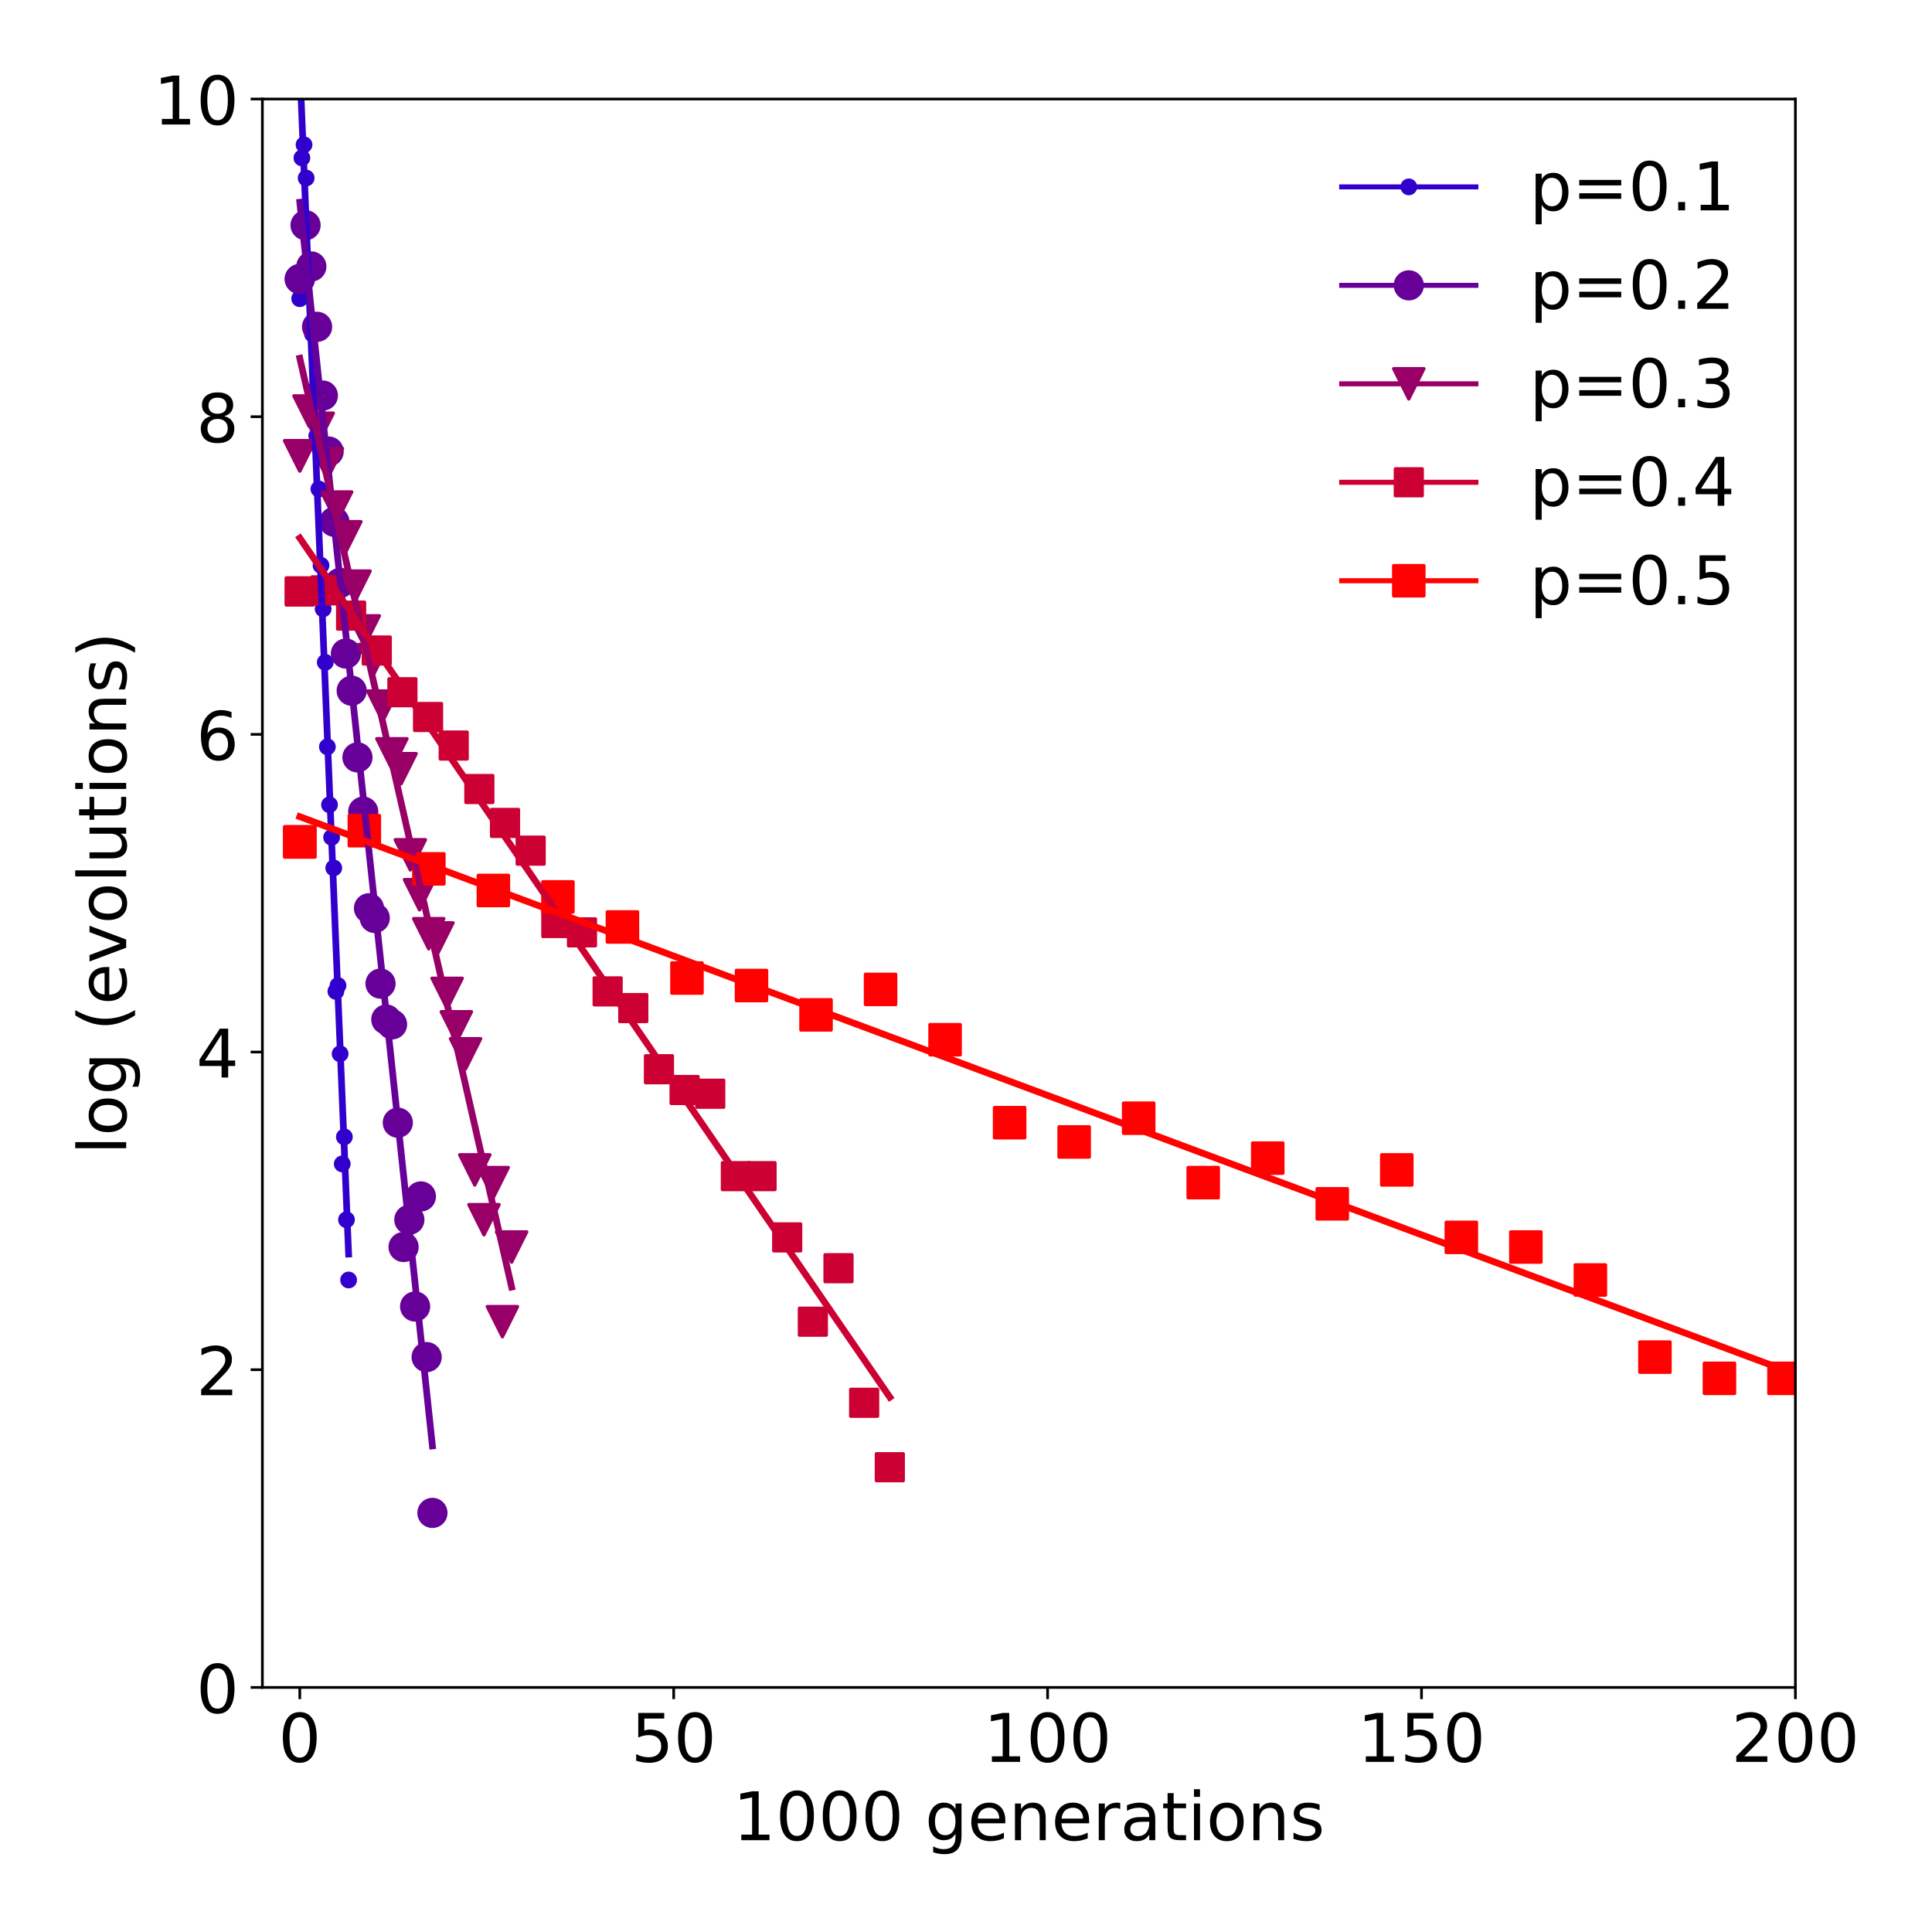 <?xml version="1.0" encoding="utf-8" standalone="no"?>
<!DOCTYPE svg PUBLIC "-//W3C//DTD SVG 1.1//EN"
  "http://www.w3.org/Graphics/SVG/1.1/DTD/svg11.dtd">
<!-- Created with matplotlib (https://matplotlib.org/) -->
<svg height="576pt" version="1.1" viewBox="0 0 576 576" width="576pt" xmlns="http://www.w3.org/2000/svg" xmlns:xlink="http://www.w3.org/1999/xlink">
 <defs>
  <style type="text/css">
*{stroke-linecap:butt;stroke-linejoin:round;}
  </style>
 </defs>
 <g id="figure_1">
  <g id="patch_1">
   <path d="M 0 576 
L 576 576 
L 576 0 
L 0 0 
z
" style="fill:#ffffff;"/>
  </g>
  <g id="axes_1">
   <g id="patch_2">
    <path d="M 78.23 503.08 
L 535.275 503.08 
L 535.275 29.52 
L 78.23 29.52 
z
" style="fill:#ffffff;"/>
   </g>
   <g id="matplotlib.axis_1">
    <g id="xtick_1">
     <g id="line2d_1">
      <defs>
       <path d="M 0 0 
L 0 3.5 
" id="m07e2d27861" style="stroke:#000000;stroke-width:0.8;"/>
      </defs>
      <g>
       <use style="stroke:#000000;stroke-width:0.8;" x="89.377" xlink:href="#m07e2d27861" y="503.08"/>
      </g>
     </g>
     <g id="text_1">
      <!-- 0 -->
      <defs>
       <path d="M 31.781 66.406 
Q 24.172 66.406 20.328 58.906 
Q 16.5 51.422 16.5 36.375 
Q 16.5 21.391 20.328 13.891 
Q 24.172 6.391 31.781 6.391 
Q 39.453 6.391 43.281 13.891 
Q 47.125 21.391 47.125 36.375 
Q 47.125 51.422 43.281 58.906 
Q 39.453 66.406 31.781 66.406 
z
M 31.781 74.219 
Q 44.047 74.219 50.516 64.516 
Q 56.984 54.828 56.984 36.375 
Q 56.984 17.969 50.516 8.266 
Q 44.047 -1.422 31.781 -1.422 
Q 19.531 -1.422 13.062 8.266 
Q 6.594 17.969 6.594 36.375 
Q 6.594 54.828 13.062 64.516 
Q 19.531 74.219 31.781 74.219 
z
" id="DejaVuSans-48"/>
      </defs>
      <g transform="translate(83.015 525.277)scale(0.2 -0.2)">
       <use xlink:href="#DejaVuSans-48"/>
      </g>
     </g>
    </g>
    <g id="xtick_2">
     <g id="line2d_2">
      <g>
       <use style="stroke:#000000;stroke-width:0.8;" x="200.852" xlink:href="#m07e2d27861" y="503.08"/>
      </g>
     </g>
     <g id="text_2">
      <!-- 50 -->
      <defs>
       <path d="M 10.797 72.906 
L 49.516 72.906 
L 49.516 64.594 
L 19.828 64.594 
L 19.828 46.734 
Q 21.969 47.469 24.109 47.828 
Q 26.266 48.188 28.422 48.188 
Q 40.625 48.188 47.75 41.5 
Q 54.891 34.812 54.891 23.391 
Q 54.891 11.625 47.562 5.094 
Q 40.234 -1.422 26.906 -1.422 
Q 22.312 -1.422 17.547 -0.641 
Q 12.797 0.141 7.719 1.703 
L 7.719 11.625 
Q 12.109 9.234 16.797 8.062 
Q 21.484 6.891 26.703 6.891 
Q 35.156 6.891 40.078 11.328 
Q 45.016 15.766 45.016 23.391 
Q 45.016 31 40.078 35.438 
Q 35.156 39.891 26.703 39.891 
Q 22.75 39.891 18.812 39.016 
Q 14.891 38.141 10.797 36.281 
z
" id="DejaVuSans-53"/>
      </defs>
      <g transform="translate(188.127 525.277)scale(0.2 -0.2)">
       <use xlink:href="#DejaVuSans-53"/>
       <use x="63.623" xlink:href="#DejaVuSans-48"/>
      </g>
     </g>
    </g>
    <g id="xtick_3">
     <g id="line2d_3">
      <g>
       <use style="stroke:#000000;stroke-width:0.8;" x="312.326" xlink:href="#m07e2d27861" y="503.08"/>
      </g>
     </g>
     <g id="text_3">
      <!-- 100 -->
      <defs>
       <path d="M 12.406 8.297 
L 28.516 8.297 
L 28.516 63.922 
L 10.984 60.406 
L 10.984 69.391 
L 28.422 72.906 
L 38.281 72.906 
L 38.281 8.297 
L 54.391 8.297 
L 54.391 0 
L 12.406 0 
z
" id="DejaVuSans-49"/>
      </defs>
      <g transform="translate(293.239 525.277)scale(0.2 -0.2)">
       <use xlink:href="#DejaVuSans-49"/>
       <use x="63.623" xlink:href="#DejaVuSans-48"/>
       <use x="127.246" xlink:href="#DejaVuSans-48"/>
      </g>
     </g>
    </g>
    <g id="xtick_4">
     <g id="line2d_4">
      <g>
       <use style="stroke:#000000;stroke-width:0.8;" x="423.801" xlink:href="#m07e2d27861" y="503.08"/>
      </g>
     </g>
     <g id="text_4">
      <!-- 150 -->
      <g transform="translate(404.713 525.277)scale(0.2 -0.2)">
       <use xlink:href="#DejaVuSans-49"/>
       <use x="63.623" xlink:href="#DejaVuSans-53"/>
       <use x="127.246" xlink:href="#DejaVuSans-48"/>
      </g>
     </g>
    </g>
    <g id="xtick_5">
     <g id="line2d_5">
      <g>
       <use style="stroke:#000000;stroke-width:0.8;" x="535.275" xlink:href="#m07e2d27861" y="503.08"/>
      </g>
     </g>
     <g id="text_5">
      <!-- 200 -->
      <defs>
       <path d="M 19.188 8.297 
L 53.609 8.297 
L 53.609 0 
L 7.328 0 
L 7.328 8.297 
Q 12.938 14.109 22.625 23.891 
Q 32.328 33.688 34.812 36.531 
Q 39.547 41.844 41.422 45.531 
Q 43.312 49.219 43.312 52.781 
Q 43.312 58.594 39.234 62.25 
Q 35.156 65.922 28.609 65.922 
Q 23.969 65.922 18.812 64.312 
Q 13.672 62.703 7.812 59.422 
L 7.812 69.391 
Q 13.766 71.781 18.938 73 
Q 24.125 74.219 28.422 74.219 
Q 39.75 74.219 46.484 68.547 
Q 53.219 62.891 53.219 53.422 
Q 53.219 48.922 51.531 44.891 
Q 49.859 40.875 45.406 35.406 
Q 44.188 33.984 37.641 27.219 
Q 31.109 20.453 19.188 8.297 
z
" id="DejaVuSans-50"/>
      </defs>
      <g transform="translate(516.188 525.277)scale(0.2 -0.2)">
       <use xlink:href="#DejaVuSans-50"/>
       <use x="63.623" xlink:href="#DejaVuSans-48"/>
       <use x="127.246" xlink:href="#DejaVuSans-48"/>
      </g>
     </g>
    </g>
    <g id="text_6">
     <!-- 1000 generations -->
     <defs>
      <path id="DejaVuSans-32"/>
      <path d="M 45.406 27.984 
Q 45.406 37.75 41.375 43.109 
Q 37.359 48.484 30.078 48.484 
Q 22.859 48.484 18.828 43.109 
Q 14.797 37.75 14.797 27.984 
Q 14.797 18.266 18.828 12.891 
Q 22.859 7.516 30.078 7.516 
Q 37.359 7.516 41.375 12.891 
Q 45.406 18.266 45.406 27.984 
z
M 54.391 6.781 
Q 54.391 -7.172 48.188 -13.984 
Q 42 -20.797 29.203 -20.797 
Q 24.469 -20.797 20.266 -20.094 
Q 16.062 -19.391 12.109 -17.922 
L 12.109 -9.188 
Q 16.062 -11.328 19.922 -12.344 
Q 23.781 -13.375 27.781 -13.375 
Q 36.625 -13.375 41.016 -8.766 
Q 45.406 -4.156 45.406 5.172 
L 45.406 9.625 
Q 42.625 4.781 38.281 2.391 
Q 33.938 0 27.875 0 
Q 17.828 0 11.672 7.656 
Q 5.516 15.328 5.516 27.984 
Q 5.516 40.672 11.672 48.328 
Q 17.828 56 27.875 56 
Q 33.938 56 38.281 53.609 
Q 42.625 51.219 45.406 46.391 
L 45.406 54.688 
L 54.391 54.688 
z
" id="DejaVuSans-103"/>
      <path d="M 56.203 29.594 
L 56.203 25.203 
L 14.891 25.203 
Q 15.484 15.922 20.484 11.062 
Q 25.484 6.203 34.422 6.203 
Q 39.594 6.203 44.453 7.469 
Q 49.312 8.734 54.109 11.281 
L 54.109 2.781 
Q 49.266 0.734 44.188 -0.344 
Q 39.109 -1.422 33.891 -1.422 
Q 20.797 -1.422 13.156 6.188 
Q 5.516 13.812 5.516 26.812 
Q 5.516 40.234 12.766 48.109 
Q 20.016 56 32.328 56 
Q 43.359 56 49.781 48.891 
Q 56.203 41.797 56.203 29.594 
z
M 47.219 32.234 
Q 47.125 39.594 43.094 43.984 
Q 39.062 48.391 32.422 48.391 
Q 24.906 48.391 20.391 44.141 
Q 15.875 39.891 15.188 32.172 
z
" id="DejaVuSans-101"/>
      <path d="M 54.891 33.016 
L 54.891 0 
L 45.906 0 
L 45.906 32.719 
Q 45.906 40.484 42.875 44.328 
Q 39.844 48.188 33.797 48.188 
Q 26.516 48.188 22.312 43.547 
Q 18.109 38.922 18.109 30.906 
L 18.109 0 
L 9.078 0 
L 9.078 54.688 
L 18.109 54.688 
L 18.109 46.188 
Q 21.344 51.125 25.703 53.562 
Q 30.078 56 35.797 56 
Q 45.219 56 50.047 50.172 
Q 54.891 44.344 54.891 33.016 
z
" id="DejaVuSans-110"/>
      <path d="M 41.109 46.297 
Q 39.594 47.172 37.812 47.578 
Q 36.031 48 33.891 48 
Q 26.266 48 22.188 43.047 
Q 18.109 38.094 18.109 28.812 
L 18.109 0 
L 9.078 0 
L 9.078 54.688 
L 18.109 54.688 
L 18.109 46.188 
Q 20.953 51.172 25.484 53.578 
Q 30.031 56 36.531 56 
Q 37.453 56 38.578 55.875 
Q 39.703 55.766 41.062 55.516 
z
" id="DejaVuSans-114"/>
      <path d="M 34.281 27.484 
Q 23.391 27.484 19.188 25 
Q 14.984 22.516 14.984 16.5 
Q 14.984 11.719 18.141 8.906 
Q 21.297 6.109 26.703 6.109 
Q 34.188 6.109 38.703 11.406 
Q 43.219 16.703 43.219 25.484 
L 43.219 27.484 
z
M 52.203 31.203 
L 52.203 0 
L 43.219 0 
L 43.219 8.297 
Q 40.141 3.328 35.547 0.953 
Q 30.953 -1.422 24.312 -1.422 
Q 15.922 -1.422 10.953 3.297 
Q 6 8.016 6 15.922 
Q 6 25.141 12.172 29.828 
Q 18.359 34.516 30.609 34.516 
L 43.219 34.516 
L 43.219 35.406 
Q 43.219 41.609 39.141 45 
Q 35.062 48.391 27.688 48.391 
Q 23 48.391 18.547 47.266 
Q 14.109 46.141 10.016 43.891 
L 10.016 52.203 
Q 14.938 54.109 19.578 55.047 
Q 24.219 56 28.609 56 
Q 40.484 56 46.344 49.844 
Q 52.203 43.703 52.203 31.203 
z
" id="DejaVuSans-97"/>
      <path d="M 18.312 70.219 
L 18.312 54.688 
L 36.812 54.688 
L 36.812 47.703 
L 18.312 47.703 
L 18.312 18.016 
Q 18.312 11.328 20.141 9.422 
Q 21.969 7.516 27.594 7.516 
L 36.812 7.516 
L 36.812 0 
L 27.594 0 
Q 17.188 0 13.234 3.875 
Q 9.281 7.766 9.281 18.016 
L 9.281 47.703 
L 2.688 47.703 
L 2.688 54.688 
L 9.281 54.688 
L 9.281 70.219 
z
" id="DejaVuSans-116"/>
      <path d="M 9.422 54.688 
L 18.406 54.688 
L 18.406 0 
L 9.422 0 
z
M 9.422 75.984 
L 18.406 75.984 
L 18.406 64.594 
L 9.422 64.594 
z
" id="DejaVuSans-105"/>
      <path d="M 30.609 48.391 
Q 23.391 48.391 19.188 42.75 
Q 14.984 37.109 14.984 27.297 
Q 14.984 17.484 19.156 11.844 
Q 23.344 6.203 30.609 6.203 
Q 37.797 6.203 41.984 11.859 
Q 46.188 17.531 46.188 27.297 
Q 46.188 37.016 41.984 42.703 
Q 37.797 48.391 30.609 48.391 
z
M 30.609 56 
Q 42.328 56 49.016 48.375 
Q 55.719 40.766 55.719 27.297 
Q 55.719 13.875 49.016 6.219 
Q 42.328 -1.422 30.609 -1.422 
Q 18.844 -1.422 12.172 6.219 
Q 5.516 13.875 5.516 27.297 
Q 5.516 40.766 12.172 48.375 
Q 18.844 56 30.609 56 
z
" id="DejaVuSans-111"/>
      <path d="M 44.281 53.078 
L 44.281 44.578 
Q 40.484 46.531 36.375 47.5 
Q 32.281 48.484 27.875 48.484 
Q 21.188 48.484 17.844 46.438 
Q 14.5 44.391 14.5 40.281 
Q 14.5 37.156 16.891 35.375 
Q 19.281 33.594 26.516 31.984 
L 29.594 31.297 
Q 39.156 29.25 43.188 25.516 
Q 47.219 21.781 47.219 15.094 
Q 47.219 7.469 41.188 3.016 
Q 35.156 -1.422 24.609 -1.422 
Q 20.219 -1.422 15.453 -0.562 
Q 10.688 0.297 5.422 2 
L 5.422 11.281 
Q 10.406 8.688 15.234 7.391 
Q 20.062 6.109 24.812 6.109 
Q 31.156 6.109 34.562 8.281 
Q 37.984 10.453 37.984 14.406 
Q 37.984 18.062 35.516 20.016 
Q 33.062 21.969 24.703 23.781 
L 21.578 24.516 
Q 13.234 26.266 9.516 29.906 
Q 5.812 33.547 5.812 39.891 
Q 5.812 47.609 11.281 51.797 
Q 16.75 56 26.812 56 
Q 31.781 56 36.172 55.266 
Q 40.578 54.547 44.281 53.078 
z
" id="DejaVuSans-115"/>
     </defs>
     <g transform="translate(218.529 548.633)scale(0.2 -0.2)">
      <use xlink:href="#DejaVuSans-49"/>
      <use x="63.623" xlink:href="#DejaVuSans-48"/>
      <use x="127.246" xlink:href="#DejaVuSans-48"/>
      <use x="190.869" xlink:href="#DejaVuSans-48"/>
      <use x="254.492" xlink:href="#DejaVuSans-32"/>
      <use x="286.279" xlink:href="#DejaVuSans-103"/>
      <use x="349.756" xlink:href="#DejaVuSans-101"/>
      <use x="411.279" xlink:href="#DejaVuSans-110"/>
      <use x="474.658" xlink:href="#DejaVuSans-101"/>
      <use x="536.182" xlink:href="#DejaVuSans-114"/>
      <use x="577.295" xlink:href="#DejaVuSans-97"/>
      <use x="638.574" xlink:href="#DejaVuSans-116"/>
      <use x="677.783" xlink:href="#DejaVuSans-105"/>
      <use x="705.566" xlink:href="#DejaVuSans-111"/>
      <use x="766.748" xlink:href="#DejaVuSans-110"/>
      <use x="830.127" xlink:href="#DejaVuSans-115"/>
     </g>
    </g>
   </g>
   <g id="matplotlib.axis_2">
    <g id="ytick_1">
     <g id="line2d_6">
      <defs>
       <path d="M 0 0 
L -3.5 0 
" id="mdaaa32ea4e" style="stroke:#000000;stroke-width:0.8;"/>
      </defs>
      <g>
       <use style="stroke:#000000;stroke-width:0.8;" x="78.23" xlink:href="#mdaaa32ea4e" y="503.08"/>
      </g>
     </g>
     <g id="text_7">
      <!-- 0 -->
      <g transform="translate(58.505 510.678)scale(0.2 -0.2)">
       <use xlink:href="#DejaVuSans-48"/>
      </g>
     </g>
    </g>
    <g id="ytick_2">
     <g id="line2d_7">
      <g>
       <use style="stroke:#000000;stroke-width:0.8;" x="78.23" xlink:href="#mdaaa32ea4e" y="408.368"/>
      </g>
     </g>
     <g id="text_8">
      <!-- 2 -->
      <g transform="translate(58.505 415.966)scale(0.2 -0.2)">
       <use xlink:href="#DejaVuSans-50"/>
      </g>
     </g>
    </g>
    <g id="ytick_3">
     <g id="line2d_8">
      <g>
       <use style="stroke:#000000;stroke-width:0.8;" x="78.23" xlink:href="#mdaaa32ea4e" y="313.656"/>
      </g>
     </g>
     <g id="text_9">
      <!-- 4 -->
      <defs>
       <path d="M 37.797 64.312 
L 12.891 25.391 
L 37.797 25.391 
z
M 35.203 72.906 
L 47.609 72.906 
L 47.609 25.391 
L 58.016 25.391 
L 58.016 17.188 
L 47.609 17.188 
L 47.609 0 
L 37.797 0 
L 37.797 17.188 
L 4.891 17.188 
L 4.891 26.703 
z
" id="DejaVuSans-52"/>
      </defs>
      <g transform="translate(58.505 321.254)scale(0.2 -0.2)">
       <use xlink:href="#DejaVuSans-52"/>
      </g>
     </g>
    </g>
    <g id="ytick_4">
     <g id="line2d_9">
      <g>
       <use style="stroke:#000000;stroke-width:0.8;" x="78.23" xlink:href="#mdaaa32ea4e" y="218.944"/>
      </g>
     </g>
     <g id="text_10">
      <!-- 6 -->
      <defs>
       <path d="M 33.016 40.375 
Q 26.375 40.375 22.484 35.828 
Q 18.609 31.297 18.609 23.391 
Q 18.609 15.531 22.484 10.953 
Q 26.375 6.391 33.016 6.391 
Q 39.656 6.391 43.531 10.953 
Q 47.406 15.531 47.406 23.391 
Q 47.406 31.297 43.531 35.828 
Q 39.656 40.375 33.016 40.375 
z
M 52.594 71.297 
L 52.594 62.312 
Q 48.875 64.062 45.094 64.984 
Q 41.312 65.922 37.594 65.922 
Q 27.828 65.922 22.672 59.328 
Q 17.531 52.734 16.797 39.406 
Q 19.672 43.656 24.016 45.922 
Q 28.375 48.188 33.594 48.188 
Q 44.578 48.188 50.953 41.516 
Q 57.328 34.859 57.328 23.391 
Q 57.328 12.156 50.688 5.359 
Q 44.047 -1.422 33.016 -1.422 
Q 20.359 -1.422 13.672 8.266 
Q 6.984 17.969 6.984 36.375 
Q 6.984 53.656 15.188 63.938 
Q 23.391 74.219 37.203 74.219 
Q 40.922 74.219 44.703 73.484 
Q 48.484 72.75 52.594 71.297 
z
" id="DejaVuSans-54"/>
      </defs>
      <g transform="translate(58.505 226.542)scale(0.2 -0.2)">
       <use xlink:href="#DejaVuSans-54"/>
      </g>
     </g>
    </g>
    <g id="ytick_5">
     <g id="line2d_10">
      <g>
       <use style="stroke:#000000;stroke-width:0.8;" x="78.23" xlink:href="#mdaaa32ea4e" y="124.232"/>
      </g>
     </g>
     <g id="text_11">
      <!-- 8 -->
      <defs>
       <path d="M 31.781 34.625 
Q 24.75 34.625 20.719 30.859 
Q 16.703 27.094 16.703 20.516 
Q 16.703 13.922 20.719 10.156 
Q 24.75 6.391 31.781 6.391 
Q 38.812 6.391 42.859 10.172 
Q 46.922 13.969 46.922 20.516 
Q 46.922 27.094 42.891 30.859 
Q 38.875 34.625 31.781 34.625 
z
M 21.922 38.812 
Q 15.578 40.375 12.031 44.719 
Q 8.5 49.078 8.5 55.328 
Q 8.5 64.062 14.719 69.141 
Q 20.953 74.219 31.781 74.219 
Q 42.672 74.219 48.875 69.141 
Q 55.078 64.062 55.078 55.328 
Q 55.078 49.078 51.531 44.719 
Q 48 40.375 41.703 38.812 
Q 48.828 37.156 52.797 32.312 
Q 56.781 27.484 56.781 20.516 
Q 56.781 9.906 50.312 4.234 
Q 43.844 -1.422 31.781 -1.422 
Q 19.734 -1.422 13.25 4.234 
Q 6.781 9.906 6.781 20.516 
Q 6.781 27.484 10.781 32.312 
Q 14.797 37.156 21.922 38.812 
z
M 18.312 54.391 
Q 18.312 48.734 21.844 45.562 
Q 25.391 42.391 31.781 42.391 
Q 38.141 42.391 41.719 45.562 
Q 45.312 48.734 45.312 54.391 
Q 45.312 60.062 41.719 63.234 
Q 38.141 66.406 31.781 66.406 
Q 25.391 66.406 21.844 63.234 
Q 18.312 60.062 18.312 54.391 
z
" id="DejaVuSans-56"/>
      </defs>
      <g transform="translate(58.505 131.83)scale(0.2 -0.2)">
       <use xlink:href="#DejaVuSans-56"/>
      </g>
     </g>
    </g>
    <g id="ytick_6">
     <g id="line2d_11">
      <g>
       <use style="stroke:#000000;stroke-width:0.8;" x="78.23" xlink:href="#mdaaa32ea4e" y="29.52"/>
      </g>
     </g>
     <g id="text_12">
      <!-- 10 -->
      <g transform="translate(45.78 37.118)scale(0.2 -0.2)">
       <use xlink:href="#DejaVuSans-49"/>
       <use x="63.623" xlink:href="#DejaVuSans-48"/>
      </g>
     </g>
    </g>
    <g id="text_13">
     <!-- log (evolutions) -->
     <defs>
      <path d="M 9.422 75.984 
L 18.406 75.984 
L 18.406 0 
L 9.422 0 
z
" id="DejaVuSans-108"/>
      <path d="M 31 75.875 
Q 24.469 64.656 21.281 53.656 
Q 18.109 42.672 18.109 31.391 
Q 18.109 20.125 21.312 9.062 
Q 24.516 -2 31 -13.188 
L 23.188 -13.188 
Q 15.875 -1.703 12.234 9.375 
Q 8.594 20.453 8.594 31.391 
Q 8.594 42.281 12.203 53.312 
Q 15.828 64.359 23.188 75.875 
z
" id="DejaVuSans-40"/>
      <path d="M 2.984 54.688 
L 12.5 54.688 
L 29.594 8.797 
L 46.688 54.688 
L 56.203 54.688 
L 35.688 0 
L 23.484 0 
z
" id="DejaVuSans-118"/>
      <path d="M 8.5 21.578 
L 8.5 54.688 
L 17.484 54.688 
L 17.484 21.922 
Q 17.484 14.156 20.5 10.266 
Q 23.531 6.391 29.594 6.391 
Q 36.859 6.391 41.078 11.031 
Q 45.312 15.672 45.312 23.688 
L 45.312 54.688 
L 54.297 54.688 
L 54.297 0 
L 45.312 0 
L 45.312 8.406 
Q 42.047 3.422 37.719 1 
Q 33.406 -1.422 27.688 -1.422 
Q 18.266 -1.422 13.375 4.438 
Q 8.5 10.297 8.5 21.578 
z
M 31.109 56 
z
" id="DejaVuSans-117"/>
      <path d="M 8.016 75.875 
L 15.828 75.875 
Q 23.141 64.359 26.781 53.312 
Q 30.422 42.281 30.422 31.391 
Q 30.422 20.453 26.781 9.375 
Q 23.141 -1.703 15.828 -13.188 
L 8.016 -13.188 
Q 14.5 -2 17.703 9.062 
Q 20.906 20.125 20.906 31.391 
Q 20.906 42.672 17.703 53.656 
Q 14.5 64.656 8.016 75.875 
z
" id="DejaVuSans-41"/>
     </defs>
     <g transform="translate(37.621 344.197)rotate(-90)scale(0.2 -0.2)">
      <use xlink:href="#DejaVuSans-108"/>
      <use x="27.783" xlink:href="#DejaVuSans-111"/>
      <use x="88.965" xlink:href="#DejaVuSans-103"/>
      <use x="152.441" xlink:href="#DejaVuSans-32"/>
      <use x="184.229" xlink:href="#DejaVuSans-40"/>
      <use x="223.242" xlink:href="#DejaVuSans-101"/>
      <use x="284.766" xlink:href="#DejaVuSans-118"/>
      <use x="343.945" xlink:href="#DejaVuSans-111"/>
      <use x="405.127" xlink:href="#DejaVuSans-108"/>
      <use x="432.91" xlink:href="#DejaVuSans-117"/>
      <use x="496.289" xlink:href="#DejaVuSans-116"/>
      <use x="535.498" xlink:href="#DejaVuSans-105"/>
      <use x="563.281" xlink:href="#DejaVuSans-111"/>
      <use x="624.463" xlink:href="#DejaVuSans-110"/>
      <use x="687.842" xlink:href="#DejaVuSans-115"/>
      <use x="739.941" xlink:href="#DejaVuSans-41"/>
     </g>
    </g>
   </g>
   <g id="line2d_12">
    <path clip-path="url(#p195232ffa7)" d="M 89.38 89.014 
" style="fill:none;stroke:#3200cd;stroke-linecap:square;stroke-width:1.5;"/>
    <defs>
     <path d="M 0 2 
C 0.53 2 1.039 1.789 1.414 1.414 
C 1.789 1.039 2 0.53 2 0 
C 2 -0.53 1.789 -1.039 1.414 -1.414 
C 1.039 -1.789 0.53 -2 0 -2 
C -0.53 -2 -1.039 -1.789 -1.414 -1.414 
C -1.789 -1.039 -2 -0.53 -2 0 
C -2 0.53 -1.789 1.039 -1.414 1.414 
C -1.039 1.789 -0.53 2 0 2 
z
" id="m63562e88ba" style="stroke:#3200cd;"/>
    </defs>
    <g clip-path="url(#p195232ffa7)">
     <use style="fill:#3200cd;stroke:#3200cd;" x="89.38" xlink:href="#m63562e88ba" y="89.014"/>
    </g>
   </g>
   <g id="line2d_13">
    <path clip-path="url(#p195232ffa7)" d="M 89.38 83.194 
" style="fill:none;stroke:#660099;stroke-linecap:square;stroke-width:1.5;"/>
    <defs>
     <path d="M 0 4 
C 1.061 4 2.078 3.579 2.828 2.828 
C 3.579 2.078 4 1.061 4 0 
C 4 -1.061 3.579 -2.078 2.828 -2.828 
C 2.078 -3.579 1.061 -4 0 -4 
C -1.061 -4 -2.078 -3.579 -2.828 -2.828 
C -3.579 -2.078 -4 -1.061 -4 0 
C -4 1.061 -3.579 2.078 -2.828 2.828 
C -2.078 3.579 -1.061 4 0 4 
z
" id="m1d07c1e877" style="stroke:#660099;"/>
    </defs>
    <g clip-path="url(#p195232ffa7)">
     <use style="fill:#660099;stroke:#660099;" x="89.38" xlink:href="#m1d07c1e877" y="83.194"/>
    </g>
   </g>
   <g id="line2d_14">
    <path clip-path="url(#p195232ffa7)" d="M 89.38 135.899 
" style="fill:none;stroke:#980067;stroke-linecap:square;stroke-width:1.5;"/>
    <defs>
     <path d="M -0 4.5 
L 4.5 -4.5 
L -4.5 -4.5 
z
" id="m4874c91ceb" style="stroke:#980067;stroke-linejoin:miter;"/>
    </defs>
    <g clip-path="url(#p195232ffa7)">
     <use style="fill:#980067;stroke:#980067;stroke-linejoin:miter;" x="89.38" xlink:href="#m4874c91ceb" y="135.899"/>
    </g>
   </g>
   <g id="line2d_15">
    <path clip-path="url(#p195232ffa7)" d="M 89.38 176.337 
" style="fill:none;stroke:#cc0033;stroke-linecap:square;stroke-width:1.5;"/>
    <defs>
     <path d="M -4 4 
L 4 4 
L 4 -4 
L -4 -4 
z
" id="mb82cb2aea5" style="stroke:#cc0033;stroke-linejoin:miter;"/>
    </defs>
    <g clip-path="url(#p195232ffa7)">
     <use style="fill:#cc0033;stroke:#cc0033;stroke-linejoin:miter;" x="89.38" xlink:href="#mb82cb2aea5" y="176.337"/>
    </g>
   </g>
   <g id="line2d_16">
    <path clip-path="url(#p195232ffa7)" d="M 89.38 251.004 
" style="fill:none;stroke:#fe0100;stroke-linecap:square;stroke-width:1.5;"/>
    <defs>
     <path d="M -4.5 4.5 
L 4.5 4.5 
L 4.5 -4.5 
L -4.5 -4.5 
z
" id="m002e100b23" style="stroke:#fe0100;stroke-linejoin:miter;"/>
    </defs>
    <g clip-path="url(#p195232ffa7)">
     <use style="fill:#fe0100;stroke:#fe0100;stroke-linejoin:miter;" x="89.38" xlink:href="#m002e100b23" y="251.004"/>
    </g>
   </g>
   <g id="line2d_17">
    <g clip-path="url(#p195232ffa7)">
     <use style="fill:#3200cd;stroke:#3200cd;" x="89.38" xlink:href="#m63562e88ba" y="89.014"/>
     <use style="fill:#3200cd;stroke:#3200cd;" x="90.012" xlink:href="#m63562e88ba" y="47.077"/>
     <use style="fill:#3200cd;stroke:#3200cd;" x="90.645" xlink:href="#m63562e88ba" y="43.16"/>
     <use style="fill:#3200cd;stroke:#3200cd;" x="91.278" xlink:href="#m63562e88ba" y="53.08"/>
     <use style="fill:#3200cd;stroke:#3200cd;" x="91.911" xlink:href="#m63562e88ba" y="65.903"/>
     <use style="fill:#3200cd;stroke:#3200cd;" x="92.544" xlink:href="#m63562e88ba" y="81.347"/>
     <use style="fill:#3200cd;stroke:#3200cd;" x="93.176" xlink:href="#m63562e88ba" y="99.607"/>
     <use style="fill:#3200cd;stroke:#3200cd;" x="93.809" xlink:href="#m63562e88ba" y="116.334"/>
     <use style="fill:#3200cd;stroke:#3200cd;" x="94.442" xlink:href="#m63562e88ba" y="129.93"/>
     <use style="fill:#3200cd;stroke:#3200cd;" x="95.075" xlink:href="#m63562e88ba" y="145.786"/>
     <use style="fill:#3200cd;stroke:#3200cd;" x="95.708" xlink:href="#m63562e88ba" y="168.562"/>
     <use style="fill:#3200cd;stroke:#3200cd;" x="96.341" xlink:href="#m63562e88ba" y="181.528"/>
     <use style="fill:#3200cd;stroke:#3200cd;" x="96.973" xlink:href="#m63562e88ba" y="197.462"/>
     <use style="fill:#3200cd;stroke:#3200cd;" x="97.606" xlink:href="#m63562e88ba" y="222.658"/>
     <use style="fill:#3200cd;stroke:#3200cd;" x="98.239" xlink:href="#m63562e88ba" y="239.931"/>
     <use style="fill:#3200cd;stroke:#3200cd;" x="98.872" xlink:href="#m63562e88ba" y="249.637"/>
     <use style="fill:#3200cd;stroke:#3200cd;" x="99.505" xlink:href="#m63562e88ba" y="258.768"/>
     <use style="fill:#3200cd;stroke:#3200cd;" x="100.137" xlink:href="#m63562e88ba" y="295.565"/>
     <use style="fill:#3200cd;stroke:#3200cd;" x="100.77" xlink:href="#m63562e88ba" y="293.821"/>
     <use style="fill:#3200cd;stroke:#3200cd;" x="101.403" xlink:href="#m63562e88ba" y="314.178"/>
     <use style="fill:#3200cd;stroke:#3200cd;" x="102.036" xlink:href="#m63562e88ba" y="347.002"/>
     <use style="fill:#3200cd;stroke:#3200cd;" x="102.669" xlink:href="#m63562e88ba" y="338.957"/>
     <use style="fill:#3200cd;stroke:#3200cd;" x="103.301" xlink:href="#m63562e88ba" y="363.643"/>
     <use style="fill:#3200cd;stroke:#3200cd;" x="103.934" xlink:href="#m63562e88ba" y="381.614"/>
    </g>
   </g>
   <g id="line2d_18">
    <g clip-path="url(#p195232ffa7)">
     <use style="fill:#660099;stroke:#660099;" x="89.38" xlink:href="#m1d07c1e877" y="83.194"/>
     <use style="fill:#660099;stroke:#660099;" x="91.099" xlink:href="#m1d07c1e877" y="67.143"/>
     <use style="fill:#660099;stroke:#660099;" x="92.818" xlink:href="#m1d07c1e877" y="79.446"/>
     <use style="fill:#660099;stroke:#660099;" x="94.537" xlink:href="#m1d07c1e877" y="97.438"/>
     <use style="fill:#660099;stroke:#660099;" x="96.256" xlink:href="#m1d07c1e877" y="117.934"/>
     <use style="fill:#660099;stroke:#660099;" x="97.975" xlink:href="#m1d07c1e877" y="134.616"/>
     <use style="fill:#660099;stroke:#660099;" x="99.694" xlink:href="#m1d07c1e877" y="155.57"/>
     <use style="fill:#660099;stroke:#660099;" x="101.414" xlink:href="#m1d07c1e877" y="173.781"/>
     <use style="fill:#660099;stroke:#660099;" x="103.133" xlink:href="#m1d07c1e877" y="194.851"/>
     <use style="fill:#660099;stroke:#660099;" x="104.852" xlink:href="#m1d07c1e877" y="205.932"/>
     <use style="fill:#660099;stroke:#660099;" x="106.571" xlink:href="#m1d07c1e877" y="225.807"/>
     <use style="fill:#660099;stroke:#660099;" x="108.29" xlink:href="#m1d07c1e877" y="241.986"/>
     <use style="fill:#660099;stroke:#660099;" x="110.009" xlink:href="#m1d07c1e877" y="270.786"/>
     <use style="fill:#660099;stroke:#660099;" x="111.728" xlink:href="#m1d07c1e877" y="273.679"/>
     <use style="fill:#660099;stroke:#660099;" x="113.447" xlink:href="#m1d07c1e877" y="293.254"/>
     <use style="fill:#660099;stroke:#660099;" x="115.166" xlink:href="#m1d07c1e877" y="303.963"/>
     <use style="fill:#660099;stroke:#660099;" x="116.886" xlink:href="#m1d07c1e877" y="305.398"/>
     <use style="fill:#660099;stroke:#660099;" x="118.605" xlink:href="#m1d07c1e877" y="334.713"/>
     <use style="fill:#660099;stroke:#660099;" x="120.324" xlink:href="#m1d07c1e877" y="371.781"/>
     <use style="fill:#660099;stroke:#660099;" x="122.043" xlink:href="#m1d07c1e877" y="363.643"/>
     <use style="fill:#660099;stroke:#660099;" x="123.762" xlink:href="#m1d07c1e877" y="389.525"/>
     <use style="fill:#660099;stroke:#660099;" x="125.481" xlink:href="#m1d07c1e877" y="356.701"/>
     <use style="fill:#660099;stroke:#660099;" x="127.2" xlink:href="#m1d07c1e877" y="404.606"/>
     <use style="fill:#660099;stroke:#660099;" x="128.919" xlink:href="#m1d07c1e877" y="451.054"/>
    </g>
   </g>
   <g id="line2d_19">
    <g clip-path="url(#p195232ffa7)">
     <use style="fill:#980067;stroke:#980067;stroke-linejoin:miter;" x="89.38" xlink:href="#m4874c91ceb" y="135.899"/>
     <use style="fill:#980067;stroke:#980067;stroke-linejoin:miter;" x="92.125" xlink:href="#m4874c91ceb" y="122.531"/>
     <use style="fill:#980067;stroke:#980067;stroke-linejoin:miter;" x="94.871" xlink:href="#m4874c91ceb" y="127.674"/>
     <use style="fill:#980067;stroke:#980067;stroke-linejoin:miter;" x="97.617" xlink:href="#m4874c91ceb" y="138.19"/>
     <use style="fill:#980067;stroke:#980067;stroke-linejoin:miter;" x="100.362" xlink:href="#m4874c91ceb" y="151.163"/>
     <use style="fill:#980067;stroke:#980067;stroke-linejoin:miter;" x="103.108" xlink:href="#m4874c91ceb" y="160.022"/>
     <use style="fill:#980067;stroke:#980067;stroke-linejoin:miter;" x="105.853" xlink:href="#m4874c91ceb" y="174.741"/>
     <use style="fill:#980067;stroke:#980067;stroke-linejoin:miter;" x="108.599" xlink:href="#m4874c91ceb" y="188.088"/>
     <use style="fill:#980067;stroke:#980067;stroke-linejoin:miter;" x="111.345" xlink:href="#m4874c91ceb" y="196.649"/>
     <use style="fill:#980067;stroke:#980067;stroke-linejoin:miter;" x="114.09" xlink:href="#m4874c91ceb" y="210.517"/>
     <use style="fill:#980067;stroke:#980067;stroke-linejoin:miter;" x="116.836" xlink:href="#m4874c91ceb" y="224.734"/>
     <use style="fill:#980067;stroke:#980067;stroke-linejoin:miter;" x="119.581" xlink:href="#m4874c91ceb" y="229.181"/>
     <use style="fill:#980067;stroke:#980067;stroke-linejoin:miter;" x="122.327" xlink:href="#m4874c91ceb" y="254.852"/>
     <use style="fill:#980067;stroke:#980067;stroke-linejoin:miter;" x="125.073" xlink:href="#m4874c91ceb" y="266.753"/>
     <use style="fill:#980067;stroke:#980067;stroke-linejoin:miter;" x="127.818" xlink:href="#m4874c91ceb" y="278.379"/>
     <use style="fill:#980067;stroke:#980067;stroke-linejoin:miter;" x="130.564" xlink:href="#m4874c91ceb" y="279.631"/>
     <use style="fill:#980067;stroke:#980067;stroke-linejoin:miter;" x="133.309" xlink:href="#m4874c91ceb" y="296.16"/>
     <use style="fill:#980067;stroke:#980067;stroke-linejoin:miter;" x="136.055" xlink:href="#m4874c91ceb" y="306.132"/>
     <use style="fill:#980067;stroke:#980067;stroke-linejoin:miter;" x="138.801" xlink:href="#m4874c91ceb" y="314.178"/>
     <use style="fill:#980067;stroke:#980067;stroke-linejoin:miter;" x="141.546" xlink:href="#m4874c91ceb" y="348.79"/>
     <use style="fill:#980067;stroke:#980067;stroke-linejoin:miter;" x="144.292" xlink:href="#m4874c91ceb" y="363.643"/>
     <use style="fill:#980067;stroke:#980067;stroke-linejoin:miter;" x="147.038" xlink:href="#m4874c91ceb" y="352.58"/>
     <use style="fill:#980067;stroke:#980067;stroke-linejoin:miter;" x="149.783" xlink:href="#m4874c91ceb" y="394.039"/>
     <use style="fill:#980067;stroke:#980067;stroke-linejoin:miter;" x="152.529" xlink:href="#m4874c91ceb" y="371.781"/>
    </g>
   </g>
   <g id="line2d_20">
    <g clip-path="url(#p195232ffa7)">
     <use style="fill:#cc0033;stroke:#cc0033;stroke-linejoin:miter;" x="89.38" xlink:href="#mb82cb2aea5" y="176.337"/>
     <use style="fill:#cc0033;stroke:#cc0033;stroke-linejoin:miter;" x="97.028" xlink:href="#mb82cb2aea5" y="176.004"/>
     <use style="fill:#cc0033;stroke:#cc0033;stroke-linejoin:miter;" x="104.676" xlink:href="#mb82cb2aea5" y="183.541"/>
     <use style="fill:#cc0033;stroke:#cc0033;stroke-linejoin:miter;" x="112.324" xlink:href="#mb82cb2aea5" y="193.942"/>
     <use style="fill:#cc0033;stroke:#cc0033;stroke-linejoin:miter;" x="119.972" xlink:href="#mb82cb2aea5" y="206.38"/>
     <use style="fill:#cc0033;stroke:#cc0033;stroke-linejoin:miter;" x="127.62" xlink:href="#mb82cb2aea5" y="213.77"/>
     <use style="fill:#cc0033;stroke:#cc0033;stroke-linejoin:miter;" x="135.269" xlink:href="#mb82cb2aea5" y="222.278"/>
     <use style="fill:#cc0033;stroke:#cc0033;stroke-linejoin:miter;" x="142.917" xlink:href="#mb82cb2aea5" y="235.235"/>
     <use style="fill:#cc0033;stroke:#cc0033;stroke-linejoin:miter;" x="150.565" xlink:href="#mb82cb2aea5" y="245.349"/>
     <use style="fill:#cc0033;stroke:#cc0033;stroke-linejoin:miter;" x="158.213" xlink:href="#mb82cb2aea5" y="253.615"/>
     <use style="fill:#cc0033;stroke:#cc0033;stroke-linejoin:miter;" x="165.861" xlink:href="#mb82cb2aea5" y="275.194"/>
     <use style="fill:#cc0033;stroke:#cc0033;stroke-linejoin:miter;" x="173.509" xlink:href="#mb82cb2aea5" y="277.969"/>
     <use style="fill:#cc0033;stroke:#cc0033;stroke-linejoin:miter;" x="181.158" xlink:href="#mb82cb2aea5" y="295.565"/>
     <use style="fill:#cc0033;stroke:#cc0033;stroke-linejoin:miter;" x="188.806" xlink:href="#mb82cb2aea5" y="300.554"/>
     <use style="fill:#cc0033;stroke:#cc0033;stroke-linejoin:miter;" x="196.454" xlink:href="#mb82cb2aea5" y="318.779"/>
     <use style="fill:#cc0033;stroke:#cc0033;stroke-linejoin:miter;" x="204.102" xlink:href="#mb82cb2aea5" y="324.965"/>
     <use style="fill:#cc0033;stroke:#cc0033;stroke-linejoin:miter;" x="211.75" xlink:href="#mb82cb2aea5" y="326.079"/>
     <use style="fill:#cc0033;stroke:#cc0033;stroke-linejoin:miter;" x="219.398" xlink:href="#mb82cb2aea5" y="350.647"/>
     <use style="fill:#cc0033;stroke:#cc0033;stroke-linejoin:miter;" x="227.047" xlink:href="#mb82cb2aea5" y="350.647"/>
     <use style="fill:#cc0033;stroke:#cc0033;stroke-linejoin:miter;" x="234.695" xlink:href="#mb82cb2aea5" y="368.91"/>
     <use style="fill:#cc0033;stroke:#cc0033;stroke-linejoin:miter;" x="242.343" xlink:href="#mb82cb2aea5" y="394.039"/>
     <use style="fill:#cc0033;stroke:#cc0033;stroke-linejoin:miter;" x="249.991" xlink:href="#mb82cb2aea5" y="378.105"/>
     <use style="fill:#cc0033;stroke:#cc0033;stroke-linejoin:miter;" x="257.639" xlink:href="#mb82cb2aea5" y="418.229"/>
     <use style="fill:#cc0033;stroke:#cc0033;stroke-linejoin:miter;" x="265.287" xlink:href="#mb82cb2aea5" y="437.431"/>
    </g>
   </g>
   <g id="line2d_21">
    <g clip-path="url(#p195232ffa7)">
     <use style="fill:#fe0100;stroke:#fe0100;stroke-linejoin:miter;" x="89.38" xlink:href="#m002e100b23" y="251.004"/>
     <use style="fill:#fe0100;stroke:#fe0100;stroke-linejoin:miter;" x="108.618" xlink:href="#m002e100b23" y="247.659"/>
     <use style="fill:#fe0100;stroke:#fe0100;stroke-linejoin:miter;" x="127.857" xlink:href="#m002e100b23" y="259.041"/>
     <use style="fill:#fe0100;stroke:#fe0100;stroke-linejoin:miter;" x="147.096" xlink:href="#m002e100b23" y="265.482"/>
     <use style="fill:#fe0100;stroke:#fe0100;stroke-linejoin:miter;" x="166.334" xlink:href="#m002e100b23" y="267.402"/>
     <use style="fill:#fe0100;stroke:#fe0100;stroke-linejoin:miter;" x="185.573" xlink:href="#m002e100b23" y="276.364"/>
     <use style="fill:#fe0100;stroke:#fe0100;stroke-linejoin:miter;" x="204.812" xlink:href="#m002e100b23" y="291.592"/>
     <use style="fill:#fe0100;stroke:#fe0100;stroke-linejoin:miter;" x="224.05" xlink:href="#m002e100b23" y="293.821"/>
     <use style="fill:#fe0100;stroke:#fe0100;stroke-linejoin:miter;" x="243.289" xlink:href="#m002e100b23" y="302.57"/>
     <use style="fill:#fe0100;stroke:#fe0100;stroke-linejoin:miter;" x="262.528" xlink:href="#m002e100b23" y="294.976"/>
     <use style="fill:#fe0100;stroke:#fe0100;stroke-linejoin:miter;" x="281.766" xlink:href="#m002e100b23" y="309.984"/>
     <use style="fill:#fe0100;stroke:#fe0100;stroke-linejoin:miter;" x="301.005" xlink:href="#m002e100b23" y="334.713"/>
     <use style="fill:#fe0100;stroke:#fe0100;stroke-linejoin:miter;" x="320.244" xlink:href="#m002e100b23" y="340.46"/>
     <use style="fill:#fe0100;stroke:#fe0100;stroke-linejoin:miter;" x="339.482" xlink:href="#m002e100b23" y="333.379"/>
     <use style="fill:#fe0100;stroke:#fe0100;stroke-linejoin:miter;" x="358.721" xlink:href="#m002e100b23" y="352.58"/>
     <use style="fill:#fe0100;stroke:#fe0100;stroke-linejoin:miter;" x="377.96" xlink:href="#m002e100b23" y="345.28"/>
     <use style="fill:#fe0100;stroke:#fe0100;stroke-linejoin:miter;" x="397.198" xlink:href="#m002e100b23" y="358.904"/>
     <use style="fill:#fe0100;stroke:#fe0100;stroke-linejoin:miter;" x="416.437" xlink:href="#m002e100b23" y="348.79"/>
     <use style="fill:#fe0100;stroke:#fe0100;stroke-linejoin:miter;" x="435.676" xlink:href="#m002e100b23" y="368.91"/>
     <use style="fill:#fe0100;stroke:#fe0100;stroke-linejoin:miter;" x="454.914" xlink:href="#m002e100b23" y="371.781"/>
     <use style="fill:#fe0100;stroke:#fe0100;stroke-linejoin:miter;" x="474.153" xlink:href="#m002e100b23" y="381.614"/>
     <use style="fill:#fe0100;stroke:#fe0100;stroke-linejoin:miter;" x="493.392" xlink:href="#m002e100b23" y="404.606"/>
     <use style="fill:#fe0100;stroke:#fe0100;stroke-linejoin:miter;" x="512.63" xlink:href="#m002e100b23" y="410.929"/>
     <use style="fill:#fe0100;stroke:#fe0100;stroke-linejoin:miter;" x="531.869" xlink:href="#m002e100b23" y="410.929"/>
    </g>
   </g>
   <g id="line2d_22">
    <path clip-path="url(#p195232ffa7)" d="M 89.38 19.831 
L 90.012 35.225 
L 90.645 50.618 
L 91.278 66.012 
L 91.911 81.405 
L 92.544 96.799 
L 93.176 112.192 
L 93.809 127.586 
L 94.442 142.98 
L 95.075 158.373 
L 95.708 173.767 
L 96.341 189.16 
L 96.973 204.554 
L 97.606 219.947 
L 98.239 235.341 
L 98.872 250.734 
L 99.505 266.128 
L 100.137 281.521 
L 100.77 296.915 
L 101.403 312.308 
L 102.036 327.702 
L 102.669 343.095 
L 103.301 358.489 
L 103.934 373.882 
" style="fill:none;stroke:#3200cd;stroke-linecap:square;stroke-width:2;"/>
   </g>
   <g id="line2d_23">
    <path clip-path="url(#p195232ffa7)" d="M 89.38 60.312 
L 91.099 76.433 
L 92.818 92.554 
L 94.537 108.674 
L 96.256 124.795 
L 97.975 140.916 
L 99.694 157.036 
L 101.414 173.157 
L 103.133 189.278 
L 104.852 205.398 
L 106.571 221.519 
L 108.29 237.64 
L 110.009 253.76 
L 111.728 269.881 
L 113.447 286.002 
L 115.166 302.122 
L 116.886 318.243 
L 118.605 334.364 
L 120.324 350.484 
L 122.043 366.605 
L 123.762 382.726 
L 125.481 398.846 
L 127.2 414.967 
L 128.919 431.088 
" style="fill:none;stroke:#660099;stroke-linecap:square;stroke-width:2;"/>
   </g>
   <g id="line2d_24">
    <path clip-path="url(#p195232ffa7)" d="M 89.38 106.807 
L 92.125 118.847 
L 94.871 130.886 
L 97.617 142.926 
L 100.362 154.966 
L 103.108 167.005 
L 105.853 179.045 
L 108.599 191.084 
L 111.345 203.124 
L 114.09 215.164 
L 116.836 227.203 
L 119.581 239.243 
L 122.327 251.283 
L 125.073 263.322 
L 127.818 275.362 
L 130.564 287.402 
L 133.309 299.441 
L 136.055 311.481 
L 138.801 323.52 
L 141.546 335.56 
L 144.292 347.6 
L 147.038 359.639 
L 149.783 371.679 
L 152.529 383.719 
" style="fill:none;stroke:#980067;stroke-linecap:square;stroke-width:2;"/>
   </g>
   <g id="line2d_25">
    <path clip-path="url(#p195232ffa7)" d="M 89.38 160.412 
L 97.028 171.548 
L 104.676 182.685 
L 112.324 193.821 
L 119.972 204.958 
L 127.62 216.094 
L 135.269 227.231 
L 142.917 238.367 
L 150.565 249.504 
L 158.213 260.64 
L 165.861 271.777 
L 173.509 282.914 
L 181.158 294.05 
L 188.806 305.187 
L 196.454 316.323 
L 204.102 327.46 
L 211.75 338.596 
L 219.398 349.733 
L 227.047 360.869 
L 234.695 372.006 
L 242.343 383.142 
L 249.991 394.279 
L 257.639 405.416 
L 265.287 416.552 
" style="fill:none;stroke:#cc0033;stroke-linecap:square;stroke-width:2;"/>
   </g>
   <g id="line2d_26">
    <path clip-path="url(#p195232ffa7)" d="M 89.38 243.481 
L 108.618 250.652 
L 127.857 257.823 
L 147.096 264.994 
L 166.334 272.165 
L 185.573 279.336 
L 204.812 286.508 
L 224.05 293.679 
L 243.289 300.85 
L 262.528 308.021 
L 281.766 315.192 
L 301.005 322.363 
L 320.244 329.534 
L 339.482 336.705 
L 358.721 343.877 
L 377.96 351.048 
L 397.198 358.219 
L 416.437 365.39 
L 435.676 372.561 
L 454.914 379.732 
L 474.153 386.903 
L 493.392 394.075 
L 512.63 401.246 
L 531.869 408.417 
" style="fill:none;stroke:#fe0100;stroke-linecap:square;stroke-width:2;"/>
   </g>
   <g id="patch_3">
    <path d="M 78.23 503.08 
L 78.23 29.52 
" style="fill:none;stroke:#000000;stroke-linecap:square;stroke-linejoin:miter;stroke-width:0.8;"/>
   </g>
   <g id="patch_4">
    <path d="M 535.275 503.08 
L 535.275 29.52 
" style="fill:none;stroke:#000000;stroke-linecap:square;stroke-linejoin:miter;stroke-width:0.8;"/>
   </g>
   <g id="patch_5">
    <path d="M 78.23 503.08 
L 535.275 503.08 
" style="fill:none;stroke:#000000;stroke-linecap:square;stroke-linejoin:miter;stroke-width:0.8;"/>
   </g>
   <g id="patch_6">
    <path d="M 78.23 29.52 
L 535.275 29.52 
" style="fill:none;stroke:#000000;stroke-linecap:square;stroke-linejoin:miter;stroke-width:0.8;"/>
   </g>
   <g id="legend_1">
    <g id="line2d_27">
     <path d="M 400.012 55.717 
L 440.012 55.717 
" style="fill:none;stroke:#3200cd;stroke-linecap:square;stroke-width:1.5;"/>
    </g>
    <g id="line2d_28">
     <g>
      <use style="fill:#3200cd;stroke:#3200cd;" x="420.012" xlink:href="#m63562e88ba" y="55.717"/>
     </g>
    </g>
    <g id="text_14">
     <!-- p=0.1 -->
     <defs>
      <path d="M 18.109 8.203 
L 18.109 -20.797 
L 9.078 -20.797 
L 9.078 54.688 
L 18.109 54.688 
L 18.109 46.391 
Q 20.953 51.266 25.266 53.625 
Q 29.594 56 35.594 56 
Q 45.562 56 51.781 48.094 
Q 58.016 40.188 58.016 27.297 
Q 58.016 14.406 51.781 6.484 
Q 45.562 -1.422 35.594 -1.422 
Q 29.594 -1.422 25.266 0.953 
Q 20.953 3.328 18.109 8.203 
z
M 48.688 27.297 
Q 48.688 37.203 44.609 42.844 
Q 40.531 48.484 33.406 48.484 
Q 26.266 48.484 22.188 42.844 
Q 18.109 37.203 18.109 27.297 
Q 18.109 17.391 22.188 11.75 
Q 26.266 6.109 33.406 6.109 
Q 40.531 6.109 44.609 11.75 
Q 48.688 17.391 48.688 27.297 
z
" id="DejaVuSans-112"/>
      <path d="M 10.594 45.406 
L 73.188 45.406 
L 73.188 37.203 
L 10.594 37.203 
z
M 10.594 25.484 
L 73.188 25.484 
L 73.188 17.188 
L 10.594 17.188 
z
" id="DejaVuSans-61"/>
      <path d="M 10.688 12.406 
L 21 12.406 
L 21 0 
L 10.688 0 
z
" id="DejaVuSans-46"/>
     </defs>
     <g transform="translate(456.012 62.717)scale(0.2 -0.2)">
      <use xlink:href="#DejaVuSans-112"/>
      <use x="63.477" xlink:href="#DejaVuSans-61"/>
      <use x="147.266" xlink:href="#DejaVuSans-48"/>
      <use x="210.889" xlink:href="#DejaVuSans-46"/>
      <use x="242.676" xlink:href="#DejaVuSans-49"/>
     </g>
    </g>
    <g id="line2d_29">
     <path d="M 400.012 85.073 
L 440.012 85.073 
" style="fill:none;stroke:#660099;stroke-linecap:square;stroke-width:1.5;"/>
    </g>
    <g id="line2d_30">
     <g>
      <use style="fill:#660099;stroke:#660099;" x="420.012" xlink:href="#m1d07c1e877" y="85.073"/>
     </g>
    </g>
    <g id="text_15">
     <!-- p=0.2 -->
     <g transform="translate(456.012 92.073)scale(0.2 -0.2)">
      <use xlink:href="#DejaVuSans-112"/>
      <use x="63.477" xlink:href="#DejaVuSans-61"/>
      <use x="147.266" xlink:href="#DejaVuSans-48"/>
      <use x="210.889" xlink:href="#DejaVuSans-46"/>
      <use x="242.676" xlink:href="#DejaVuSans-50"/>
     </g>
    </g>
    <g id="line2d_31">
     <path d="M 400.012 114.429 
L 440.012 114.429 
" style="fill:none;stroke:#980067;stroke-linecap:square;stroke-width:1.5;"/>
    </g>
    <g id="line2d_32">
     <g>
      <use style="fill:#980067;stroke:#980067;stroke-linejoin:miter;" x="420.012" xlink:href="#m4874c91ceb" y="114.429"/>
     </g>
    </g>
    <g id="text_16">
     <!-- p=0.3 -->
     <defs>
      <path d="M 40.578 39.312 
Q 47.656 37.797 51.625 33 
Q 55.609 28.219 55.609 21.188 
Q 55.609 10.406 48.188 4.484 
Q 40.766 -1.422 27.094 -1.422 
Q 22.516 -1.422 17.656 -0.516 
Q 12.797 0.391 7.625 2.203 
L 7.625 11.719 
Q 11.719 9.328 16.594 8.109 
Q 21.484 6.891 26.812 6.891 
Q 36.078 6.891 40.938 10.547 
Q 45.797 14.203 45.797 21.188 
Q 45.797 27.641 41.281 31.266 
Q 36.766 34.906 28.719 34.906 
L 20.219 34.906 
L 20.219 43.016 
L 29.109 43.016 
Q 36.375 43.016 40.234 45.922 
Q 44.094 48.828 44.094 54.297 
Q 44.094 59.906 40.109 62.906 
Q 36.141 65.922 28.719 65.922 
Q 24.656 65.922 20.016 65.031 
Q 15.375 64.156 9.812 62.312 
L 9.812 71.094 
Q 15.438 72.656 20.344 73.438 
Q 25.25 74.219 29.594 74.219 
Q 40.828 74.219 47.359 69.109 
Q 53.906 64.016 53.906 55.328 
Q 53.906 49.266 50.438 45.094 
Q 46.969 40.922 40.578 39.312 
z
" id="DejaVuSans-51"/>
     </defs>
     <g transform="translate(456.012 121.429)scale(0.2 -0.2)">
      <use xlink:href="#DejaVuSans-112"/>
      <use x="63.477" xlink:href="#DejaVuSans-61"/>
      <use x="147.266" xlink:href="#DejaVuSans-48"/>
      <use x="210.889" xlink:href="#DejaVuSans-46"/>
      <use x="242.676" xlink:href="#DejaVuSans-51"/>
     </g>
    </g>
    <g id="line2d_33">
     <path d="M 400.012 143.786 
L 440.012 143.786 
" style="fill:none;stroke:#cc0033;stroke-linecap:square;stroke-width:1.5;"/>
    </g>
    <g id="line2d_34">
     <g>
      <use style="fill:#cc0033;stroke:#cc0033;stroke-linejoin:miter;" x="420.012" xlink:href="#mb82cb2aea5" y="143.786"/>
     </g>
    </g>
    <g id="text_17">
     <!-- p=0.4 -->
     <g transform="translate(456.012 150.786)scale(0.2 -0.2)">
      <use xlink:href="#DejaVuSans-112"/>
      <use x="63.477" xlink:href="#DejaVuSans-61"/>
      <use x="147.266" xlink:href="#DejaVuSans-48"/>
      <use x="210.889" xlink:href="#DejaVuSans-46"/>
      <use x="242.676" xlink:href="#DejaVuSans-52"/>
     </g>
    </g>
    <g id="line2d_35">
     <path d="M 400.012 173.142 
L 440.012 173.142 
" style="fill:none;stroke:#fe0100;stroke-linecap:square;stroke-width:1.5;"/>
    </g>
    <g id="line2d_36">
     <g>
      <use style="fill:#fe0100;stroke:#fe0100;stroke-linejoin:miter;" x="420.012" xlink:href="#m002e100b23" y="173.142"/>
     </g>
    </g>
    <g id="text_18">
     <!-- p=0.5 -->
     <g transform="translate(456.012 180.142)scale(0.2 -0.2)">
      <use xlink:href="#DejaVuSans-112"/>
      <use x="63.477" xlink:href="#DejaVuSans-61"/>
      <use x="147.266" xlink:href="#DejaVuSans-48"/>
      <use x="210.889" xlink:href="#DejaVuSans-46"/>
      <use x="242.676" xlink:href="#DejaVuSans-53"/>
     </g>
    </g>
   </g>
  </g>
 </g>
 <defs>
  <clipPath id="p195232ffa7">
   <rect height="473.56" width="457.045" x="78.23" y="29.52"/>
  </clipPath>
 </defs>
</svg>
